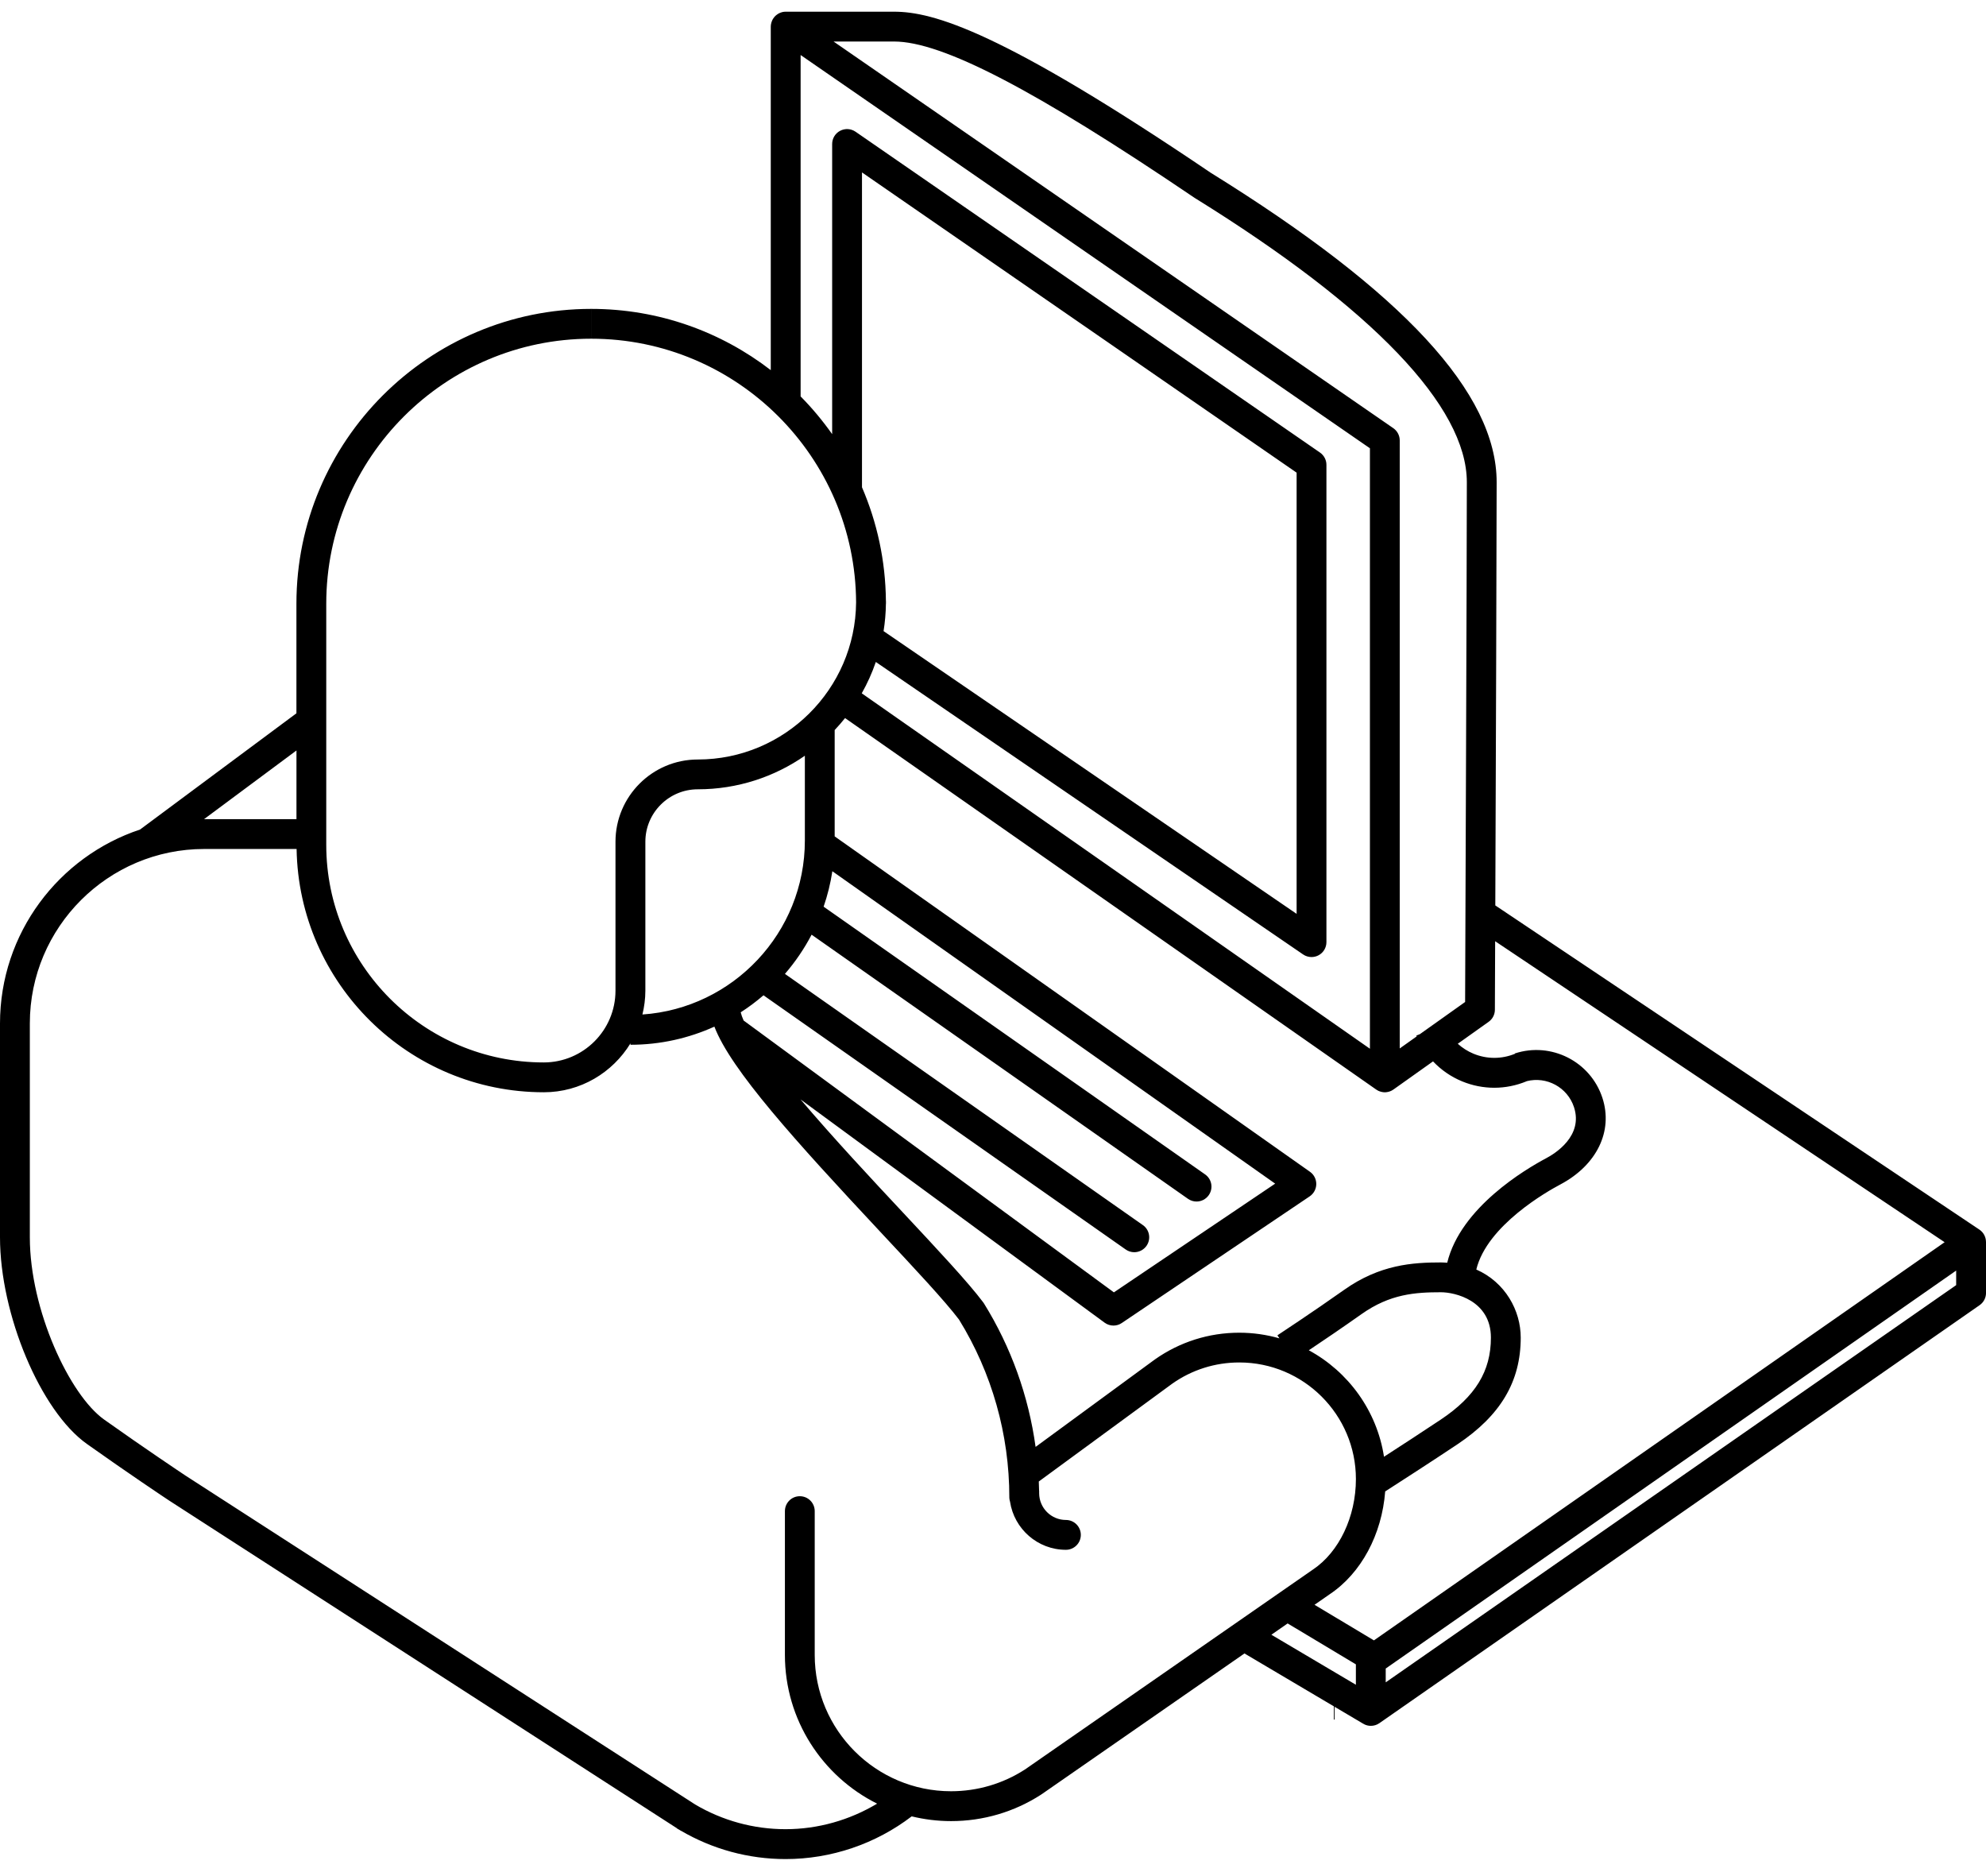 <?xml version="1.0" encoding="UTF-8" standalone="no"?>
<svg width="90px" height="85px" viewBox="0 0 90 85" version="1.1" xmlns="http://www.w3.org/2000/svg" xmlns:xlink="http://www.w3.org/1999/xlink">
    <!-- Generator: Sketch 3.7.2 (28276) - http://www.bohemiancoding.com/sketch -->
    <title>Shape</title>
    <desc>Created with Sketch.</desc>
    <defs></defs>
    <g id="Page-1" stroke="none" stroke-width="1" fill="none" fill-rule="evenodd">
        <path d="M89.999,56.264 C89.997,56.041 89.885,55.833 89.699,55.709 L67.763,41.022 C67.786,34.854 67.824,24.527 67.824,21.848 C67.824,17.818 63.586,13.231 54.866,7.827 C45.366,1.397 42.282,0.53 40.518,0.53 L35.606,0.53 C35.558,0.53 35.511,0.535 35.467,0.544 C35.465,0.544 35.462,0.545 35.46,0.546 C35.407,0.558 35.358,0.577 35.31,0.6 C35.305,0.603 35.298,0.603 35.292,0.607 C35.285,0.61 35.279,0.617 35.272,0.621 C35.231,0.644 35.194,0.672 35.159,0.702 C35.152,0.708 35.143,0.714 35.137,0.721 C35.098,0.759 35.065,0.801 35.036,0.846 C35.029,0.857 35.023,0.868 35.016,0.88 C34.995,0.918 34.978,0.957 34.965,0.999 C34.961,1.013 34.956,1.026 34.952,1.041 C34.938,1.095 34.929,1.149 34.929,1.207 L34.929,16.77 C32.675,15.032 29.853,13.995 26.792,13.995 L26.792,15.346 C33.392,15.346 38.764,20.7 38.796,27.292 C38.763,31.223 35.557,34.411 31.619,34.411 C29.564,34.411 27.892,36.082 27.892,38.137 L27.892,44.885 C27.892,46.678 26.434,48.136 24.641,48.136 C19.206,48.136 14.785,43.715 14.785,38.281 L14.785,27.352 C14.785,20.732 20.171,15.346 26.791,15.346 L26.791,13.995 C19.426,13.995 13.433,19.987 13.433,27.352 L13.433,32.318 L6.346,37.584 C2.665,38.806 0,42.281 0,46.369 L0,56.058 C0,59.556 1.839,63.93 3.936,65.419 C5.763,66.717 7.493,67.874 7.675,67.992 L7.678,67.994 L30.684,82.838 L30.68,82.844 C30.718,82.866 30.756,82.886 30.794,82.908 L30.854,82.947 L30.856,82.944 C32.292,83.783 33.925,84.229 35.599,84.229 C37.665,84.229 39.68,83.544 41.315,82.294 C41.888,82.433 42.485,82.509 43.1,82.509 C44.553,82.509 45.962,82.095 47.178,81.31 C47.187,81.305 47.193,81.297 47.201,81.291 L47.203,81.293 L56.396,74.913 L60.448,77.31 L60.448,77.909 L60.482,77.909 L60.482,77.33 L61.779,78.098 L61.781,78.095 C61.791,78.101 61.8,78.11 61.811,78.116 C61.909,78.168 62.017,78.193 62.123,78.193 C62.259,78.193 62.394,78.152 62.509,78.072 L89.711,59.133 C89.893,59.007 90.001,58.8 90.001,58.578 L90.001,56.27 L90,56.27 C89.998,56.268 89.999,56.266 89.999,56.264 L89.999,56.264 Z M88.125,56.281 L62.262,74.321 L59.571,72.708 L60.259,72.23 C61.689,71.275 62.622,69.523 62.773,67.572 C63.38,67.182 64.844,66.239 66.035,65.445 C68,64.135 68.915,62.596 68.915,60.603 C68.915,59.379 68.218,58.1 66.902,57.518 C67.388,55.516 70.133,53.969 70.709,53.665 C72.361,52.79 73.11,51.252 72.617,49.743 C72.079,48.094 70.299,47.191 68.651,47.728 L68.655,47.743 C68.048,47.991 67.38,47.991 66.773,47.74 C66.507,47.63 66.27,47.476 66.062,47.29 L67.46,46.296 C67.638,46.17 67.744,45.966 67.744,45.748 C67.744,45.7 67.749,44.495 67.756,42.644 L88.125,56.281 L88.125,56.281 Z M67.564,60.604 C67.564,62.125 66.861,63.272 65.285,64.322 C64.432,64.891 63.435,65.538 62.719,66.001 C62.398,63.915 61.101,62.147 59.312,61.177 C59.912,60.776 60.824,60.159 61.7,59.539 C62.994,58.623 64.14,58.548 65.298,58.548 C65.928,58.547 67.564,58.917 67.564,60.604 L67.564,60.604 Z M40.518,1.881 C42.699,1.881 46.894,4.062 54.12,8.954 C54.127,8.959 54.135,8.964 54.143,8.969 C62.21,13.967 66.473,18.421 66.473,21.849 C66.473,25.433 66.405,42.721 66.395,45.397 L64.348,46.852 L64.183,46.92 C64.188,46.933 64.195,46.944 64.201,46.956 L63.432,47.502 L63.432,19.955 C63.432,19.733 63.323,19.525 63.14,19.399 L37.774,1.881 L40.518,1.881 L40.518,1.881 Z M38.771,5.968 C38.564,5.825 38.295,5.809 38.073,5.926 C37.85,6.042 37.711,6.273 37.711,6.524 L37.711,19.67 C37.282,19.062 36.804,18.489 36.282,17.961 L36.282,2.493 L62.081,20.31 L62.081,47.515 L39.052,31.412 C39.306,30.962 39.52,30.488 39.69,29.992 L59.053,43.243 C59.168,43.322 59.302,43.361 59.435,43.361 C59.542,43.361 59.651,43.335 59.75,43.283 C59.972,43.166 60.11,42.936 60.11,42.686 L60.11,21.06 C60.11,20.838 60.001,20.631 59.818,20.504 L38.771,5.968 L38.771,5.968 Z M40.149,27.292 C40.149,27.272 40.15,27.252 40.15,27.232 L40.147,27.232 C40.131,25.403 39.746,23.661 39.063,22.077 L39.063,7.812 L58.759,21.415 L58.759,41.404 L40.041,28.594 C40.106,28.188 40.142,27.774 40.147,27.351 L40.15,27.351 C40.151,27.332 40.149,27.312 40.149,27.292 L40.149,27.292 Z M37.825,33.076 C37.99,32.902 38.146,32.721 38.296,32.534 L62.368,49.366 C62.39,49.382 62.414,49.395 62.438,49.408 C62.444,49.41 62.449,49.415 62.454,49.417 C62.496,49.438 62.539,49.453 62.584,49.464 C62.595,49.467 62.605,49.47 62.616,49.472 C62.662,49.482 62.708,49.489 62.755,49.489 L62.755,49.489 L62.755,49.489 C62.802,49.489 62.85,49.482 62.898,49.472 C62.908,49.47 62.918,49.468 62.927,49.465 C62.973,49.453 63.018,49.436 63.062,49.414 C63.063,49.413 63.065,49.413 63.066,49.412 C63.069,49.41 63.072,49.408 63.075,49.406 C63.098,49.393 63.122,49.381 63.145,49.364 L64.941,48.088 C65.306,48.474 65.75,48.783 66.255,48.992 C66.726,49.186 67.22,49.283 67.715,49.283 C68.214,49.283 68.712,49.184 69.185,48.988 L69.184,48.985 C70.09,48.755 71.035,49.263 71.33,50.165 C71.754,51.466 70.476,52.26 70.074,52.473 C69.133,52.972 66.192,54.708 65.584,57.211 C65.489,57.205 65.394,57.197 65.294,57.197 C64.023,57.197 62.532,57.293 60.916,58.437 C59.466,59.463 57.904,60.489 57.889,60.499 L57.98,60.637 C57.401,60.471 56.791,60.381 56.159,60.381 C54.783,60.381 53.463,60.798 52.331,61.596 L46.93,65.555 C46.613,63.252 45.821,61.038 44.59,59.054 C44.579,59.037 44.568,59.021 44.556,59.005 C43.875,58.097 42.491,56.617 40.889,54.904 C39.543,53.466 37.755,51.552 36.278,49.811 L50.059,59.927 C50.178,60.014 50.319,60.058 50.458,60.058 C50.59,60.058 50.722,60.02 50.836,59.942 L59.352,54.203 C59.536,54.078 59.647,53.872 59.65,53.649 C59.652,53.427 59.546,53.218 59.363,53.089 L37.825,37.894 L37.825,33.076 L37.825,33.076 Z M36.779,42.348 L53.836,54.315 C53.954,54.398 54.089,54.438 54.223,54.438 C54.435,54.438 54.645,54.337 54.777,54.15 C54.992,53.844 54.918,53.423 54.612,53.209 L37.324,41.079 C37.502,40.563 37.636,40.027 37.72,39.473 L57.787,53.627 L50.478,58.553 L33.699,46.237 C33.638,46.101 33.594,45.976 33.567,45.865 C33.929,45.632 34.274,45.374 34.599,45.094 L51.014,56.611 C51.132,56.694 51.267,56.734 51.402,56.734 C51.614,56.734 51.824,56.633 51.956,56.446 C52.17,56.14 52.097,55.718 51.791,55.505 L35.571,44.124 C36.039,43.583 36.445,42.987 36.779,42.348 L36.779,42.348 Z M29.246,44.884 L29.246,38.136 C29.246,36.826 30.312,35.761 31.621,35.761 C33.422,35.761 35.095,35.198 36.474,34.24 L36.474,38.081 C36.474,42.257 33.219,45.684 29.113,45.964 C29.196,45.617 29.246,45.256 29.246,44.884 L29.246,44.884 Z M13.435,34.002 L13.435,37.114 L9.254,37.114 L9.246,37.114 L13.435,34.002 L13.435,34.002 Z M46.447,80.171 C46.446,80.172 46.444,80.172 46.443,80.173 C45.446,80.816 44.29,81.156 43.098,81.156 C39.692,81.156 36.921,78.386 36.921,74.979 L36.921,68.465 C36.921,68.091 36.619,67.789 36.245,67.789 C35.872,67.789 35.57,68.091 35.57,68.465 L35.57,74.979 C35.57,77.927 37.274,80.483 39.748,81.718 C38.501,82.466 37.065,82.875 35.598,82.875 C34.152,82.875 32.741,82.487 31.504,81.757 L8.414,66.86 C8.235,66.742 6.529,65.602 4.719,64.316 C3.162,63.211 1.352,59.362 1.352,56.057 L1.352,46.368 C1.352,42.01 4.897,38.465 9.255,38.465 L13.441,38.465 C13.542,44.56 18.527,49.487 24.644,49.487 C26.307,49.487 27.762,48.597 28.571,47.272 L28.571,47.335 C29.926,47.335 31.213,47.039 32.374,46.514 C33.121,48.467 36.026,51.676 39.905,55.824 C41.467,57.493 42.817,58.937 43.461,59.788 C44.952,62.204 45.74,64.987 45.74,67.84 L45.74,67.874 L45.741,67.874 C45.744,67.931 45.756,67.985 45.772,68.037 C45.959,69.269 47.021,70.217 48.304,70.217 C48.678,70.217 48.98,69.914 48.98,69.541 C48.98,69.168 48.678,68.865 48.304,68.865 C47.637,68.865 47.092,68.321 47.092,67.653 L47.092,67.543 L47.089,67.543 C47.087,67.402 47.081,67.262 47.075,67.122 L53.123,62.69 C54.016,62.061 55.066,61.729 56.162,61.729 C59.076,61.729 61.446,64.099 61.446,67.012 C61.446,68.713 60.685,70.319 59.498,71.112 L46.447,80.171 L46.447,80.171 Z M58.352,73.553 L61.445,75.407 L61.445,76.331 L57.615,74.065 L58.352,73.553 L58.352,73.553 Z M62.797,76.222 L62.797,75.596 L88.648,57.566 L88.648,58.225 L62.797,76.222 L62.797,76.222 Z" id="Shape" fill="#000000"></path>
    </g>
</svg>